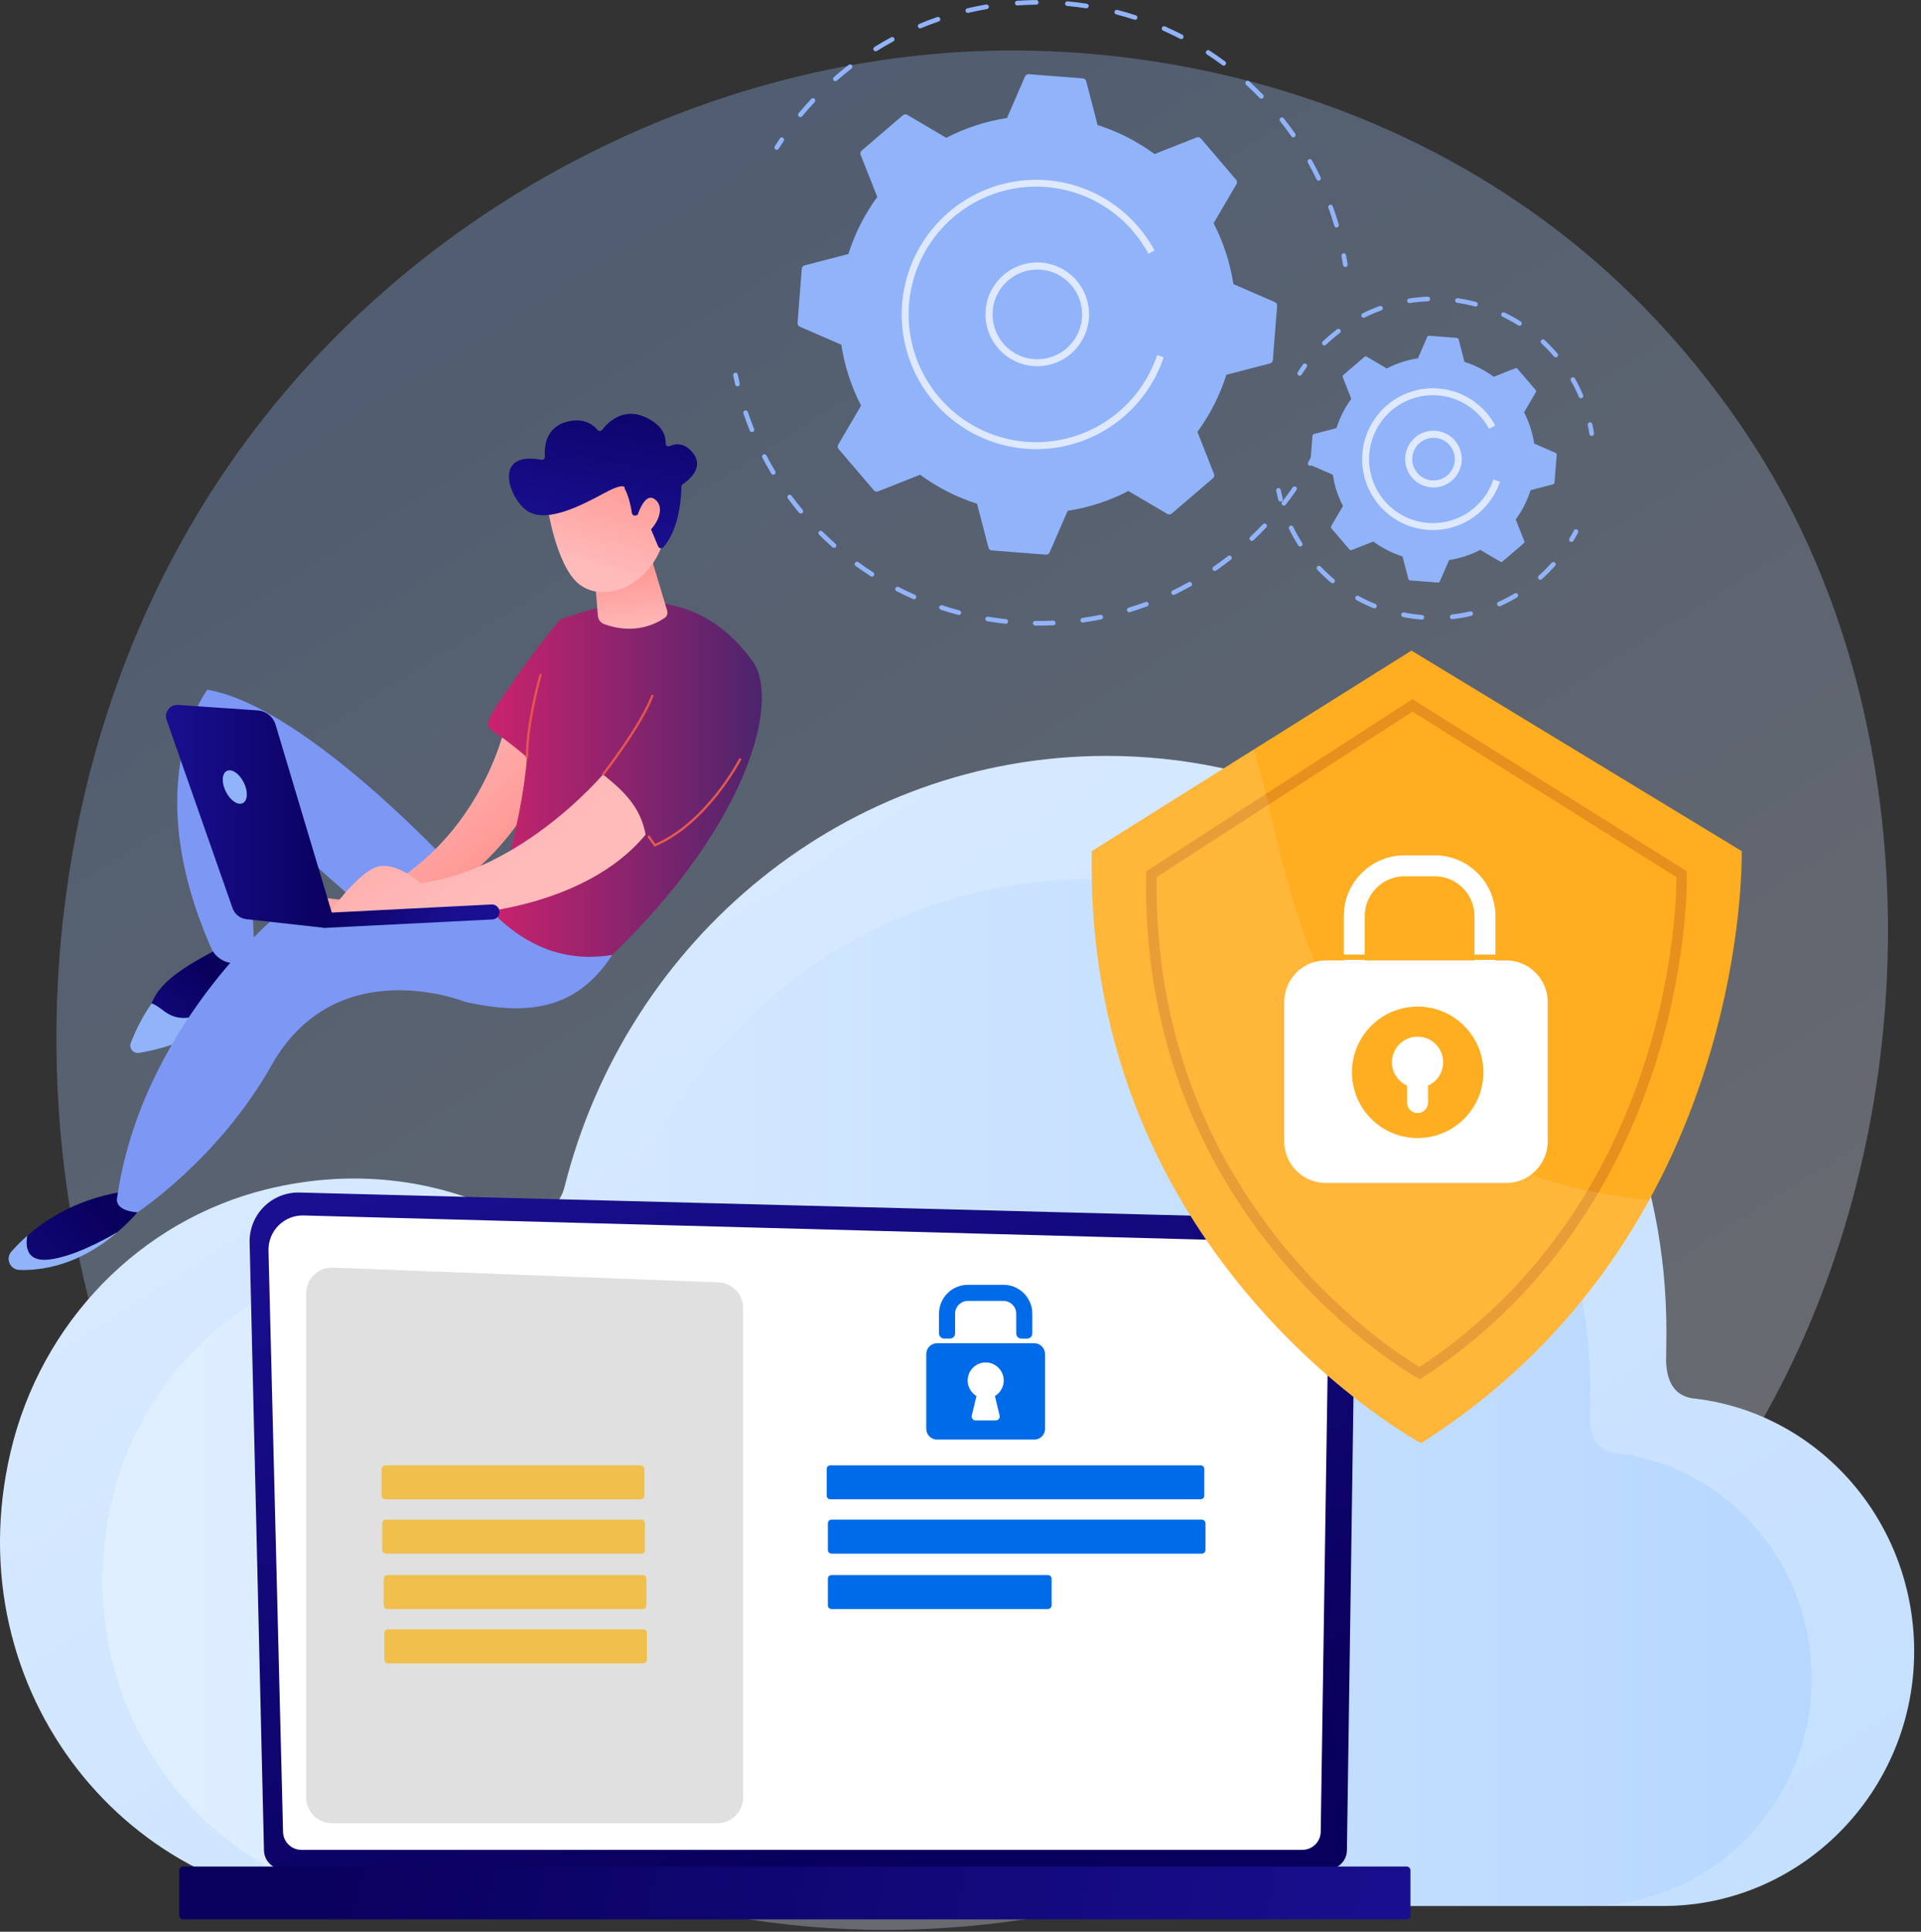 <svg width="183" height="184" viewBox="0 0 183 184" fill="none" xmlns="http://www.w3.org/2000/svg">
<rect x="0" y="0" width="183" height="184" fill="#333333" stroke="none"/>
<path opacity="0.3" d="M172.542 125.748C155.613 166.261 110.52 188.957 71.417 182.835C65.054 181.838 47.609 178.871 32.164 164.872C2.428 137.922 -3.93 84.559 20.054 46.949C37.511 19.578 68.803 4.062 98.538 4.838C104.943 5.005 129.488 6.035 151.06 24.114C154.228 26.769 161.218 33.08 167.514 43.088C182.303 66.596 183.574 99.346 172.542 125.748Z" fill="url(#paint0_linear_870_120)"/>
<path d="M1.004 138.311C3.895 125.953 13.347 116.252 25.379 113.285C33.651 111.245 41.587 112.34 48.296 115.648C50.524 116.745 53.165 115.504 53.781 113.049C59.711 89.441 80.581 72 105.419 72C134.87 72 158.746 96.523 158.746 126.772C158.746 127.575 158.73 128.672 158.716 129.727C158.82 131.989 159.782 132.949 161.218 133.19C172.756 134.424 181.825 144.195 182.328 156.246C182.906 170.082 171.941 181.547 158.457 181.547H33.729C12.377 181.541 -4.34 161.164 1.004 138.311Z" fill="url(#paint1_linear_870_120)"/>
<path d="M10.665 142.942C13.245 131.908 21.684 123.247 32.428 120.598C39.814 118.776 46.9 119.753 52.889 122.704C54.876 123.683 57.236 122.573 57.787 120.384C63.082 99.305 81.716 83.732 103.893 83.732C130.189 83.732 151.507 105.628 151.507 132.637C151.507 133.354 151.493 134.333 151.48 135.273C151.573 137.293 152.432 138.15 153.714 138.365C164.017 139.467 172.113 148.191 172.563 158.95C173.079 171.305 163.289 181.541 151.249 181.541H39.883C20.819 181.541 5.892 163.347 10.665 142.942Z" fill="url(#paint2_linear_870_120)"/>
<path d="M25.147 176.223C25.149 176.71 25.344 177.177 25.689 177.521C26.033 177.866 26.5 178.06 26.986 178.061H126.473C126.959 178.06 127.426 177.866 127.77 177.521C128.115 177.177 128.31 176.71 128.312 176.223L129.14 118.952C129.14 117.939 127.949 115.962 125.767 116.111L28.538 113.591C27.91 113.574 27.285 113.686 26.701 113.918C26.118 114.151 25.587 114.5 25.143 114.944C24.698 115.388 24.348 115.918 24.113 116.502C23.879 117.086 23.766 117.712 23.78 118.341L25.147 176.223Z" fill="url(#paint3_linear_870_120)"/>
<path d="M26.963 174.456C26.964 174.918 27.148 175.361 27.474 175.687C27.8 176.014 28.242 176.198 28.703 176.2H124.075C124.536 176.198 124.978 176.014 125.305 175.687C125.631 175.361 125.815 174.918 125.816 174.456L126.597 122.465C126.505 119.336 123.767 118.212 122.107 118.278L28.92 115.774C28.478 115.762 28.039 115.841 27.629 116.004C27.219 116.168 26.846 116.414 26.534 116.726C26.221 117.038 25.975 117.411 25.811 117.821C25.646 118.232 25.567 118.672 25.577 119.114L26.963 174.456Z" fill="white"/>
<path d="M124.783 149.757C124.749 149.756 124.716 149.749 124.684 149.736C124.653 149.722 124.625 149.703 124.602 149.678C124.578 149.654 124.56 149.625 124.548 149.593C124.535 149.562 124.53 149.528 124.531 149.494L124.592 145.278C124.593 145.211 124.62 145.147 124.668 145.1C124.716 145.052 124.78 145.026 124.847 145.026C124.881 145.026 124.915 145.033 124.946 145.047C124.977 145.06 125.005 145.08 125.029 145.104C125.052 145.129 125.071 145.157 125.083 145.189C125.095 145.221 125.101 145.255 125.1 145.288L125.039 149.505C125.038 149.572 125.01 149.636 124.962 149.684C124.914 149.731 124.85 149.757 124.783 149.757Z" fill="white"/>
<path d="M124.934 139.424H124.93C124.897 139.424 124.864 139.417 124.833 139.404C124.802 139.39 124.774 139.371 124.751 139.347C124.728 139.323 124.709 139.294 124.697 139.263C124.685 139.232 124.679 139.199 124.679 139.165L124.916 123.015C124.911 122.056 124.621 121.289 124.052 120.744C122.99 119.724 121.304 119.777 121.233 119.78L91.45 118.98C91.382 118.978 91.318 118.949 91.272 118.9C91.225 118.851 91.2 118.785 91.201 118.717C91.201 118.683 91.207 118.649 91.221 118.618C91.234 118.587 91.253 118.558 91.278 118.535C91.303 118.512 91.332 118.494 91.364 118.482C91.396 118.471 91.43 118.466 91.464 118.468L121.23 119.269C121.415 119.257 123.21 119.227 124.406 120.374C125.078 121.02 125.421 121.909 125.427 123.017L125.189 139.173C125.188 139.24 125.161 139.304 125.113 139.351C125.066 139.398 125.001 139.424 124.934 139.424Z" fill="white"/>
<g clip-path="url(#clip0_870_120)">
<path d="M165.92 81.07L134.46 61.97L104.01 81.07C103.23 120.17 135.37 137.46 135.37 137.46C166.85 117.54 165.92 81.07 165.92 81.07Z" fill="#FFAD21"/>
<path d="M160.2 83.27L134.55 67.19L109.69 83.27C109.06 116.27 135.25 130.8 135.25 130.8C160.96 113.97 160.2 83.27 160.2 83.27Z" stroke="#E6911E" stroke-miterlimit="10"/>
<path opacity="0.11" d="M157.11 114.31C151.76 113.7 145.43 112.57 139.2 108.72C123.87 99.25 122.54 81.64 119.46 71.4L104.01 81.07C103.23 120.17 135.37 137.46 135.37 137.46C144.476 131.728 151.961 123.758 157.11 114.31Z" fill="white"/>
<path d="M136.67 82.47H133.8C131.155 82.47 129.01 84.615 129.01 87.26V95.5C129.01 98.145 131.155 100.29 133.8 100.29H136.67C139.315 100.29 141.46 98.145 141.46 95.5V87.26C141.46 84.615 139.315 82.47 136.67 82.47Z" stroke="white" stroke-width="2" stroke-miterlimit="10"/>
<path d="M143.48 91.48H126.3C124.113 91.48 122.34 93.253 122.34 95.44V108.72C122.34 110.907 124.113 112.68 126.3 112.68H143.48C145.667 112.68 147.44 110.907 147.44 108.72V95.44C147.44 93.253 145.667 91.48 143.48 91.48Z" fill="white"/>
<path d="M135.05 108.4C138.507 108.4 141.31 105.597 141.31 102.14C141.31 98.683 138.507 95.88 135.05 95.88C131.593 95.88 128.79 98.683 128.79 102.14C128.79 105.597 131.593 108.4 135.05 108.4Z" fill="#FFAD21"/>
<path d="M135.04 103.62C136.388 103.62 137.48 102.528 137.48 101.18C137.48 99.832 136.388 98.74 135.04 98.74C133.693 98.74 132.6 99.832 132.6 101.18C132.6 102.528 133.693 103.62 135.04 103.62Z" fill="white"/>
<path d="M135.04 101.18V105.02" stroke="white" stroke-width="2" stroke-miterlimit="10" stroke-linecap="round"/>
<path d="M127.78 91.18H130.17" stroke="#FFAD21" stroke-width="0.5" stroke-miterlimit="10"/>
<path d="M140.25 91.18H142.64" stroke="#FFAD21" stroke-width="0.5" stroke-miterlimit="10"/>
</g>
<path d="M17.446 182.818L133.995 182.818C134.199 182.818 134.365 182.652 134.365 182.447V178.157C134.365 177.952 134.199 177.786 133.995 177.786H17.446C17.242 177.786 17.076 177.952 17.076 178.157V182.447C17.076 182.652 17.242 182.818 17.446 182.818Z" fill="url(#paint4_linear_870_120)"/>
<path d="M68.339 173.664H31.619C30.969 173.664 30.345 173.405 29.886 172.944C29.426 172.484 29.168 171.859 29.168 171.208V123.194C29.168 122.864 29.234 122.537 29.363 122.233C29.492 121.929 29.681 121.654 29.919 121.425C30.157 121.196 30.438 121.017 30.746 120.899C31.055 120.782 31.383 120.727 31.713 120.74L68.434 122.148C69.067 122.172 69.667 122.441 70.107 122.898C70.547 123.356 70.793 123.966 70.793 124.602V171.208C70.793 171.53 70.73 171.85 70.606 172.148C70.483 172.446 70.302 172.717 70.074 172.945C69.846 173.173 69.576 173.354 69.278 173.478C68.98 173.601 68.661 173.664 68.339 173.664Z" fill="#E0E0E0"/>
<path d="M61.035 139.575H36.712C36.519 139.575 36.363 139.732 36.363 139.925V142.463C36.363 142.657 36.519 142.813 36.712 142.813H61.035C61.228 142.813 61.384 142.657 61.384 142.463V139.925C61.384 139.732 61.228 139.575 61.035 139.575Z" fill="#F0BF4C"/>
<path d="M61.084 144.746H36.761C36.569 144.746 36.412 144.903 36.412 145.096V147.634C36.412 147.827 36.569 147.984 36.761 147.984H61.084C61.277 147.984 61.434 147.827 61.434 147.634V145.096C61.434 144.903 61.277 144.746 61.084 144.746Z" fill="#F0BF4C"/>
<path d="M61.23 150.026H36.907C36.715 150.026 36.558 150.182 36.558 150.376V152.914C36.558 153.107 36.715 153.264 36.907 153.264H61.23C61.423 153.264 61.58 153.107 61.58 152.914V150.376C61.58 150.182 61.423 150.026 61.23 150.026Z" fill="#F0BF4C"/>
<path d="M61.28 155.197H36.957C36.764 155.197 36.608 155.353 36.608 155.546V158.085C36.608 158.278 36.764 158.434 36.957 158.434H61.28C61.473 158.434 61.63 158.278 61.63 158.085V155.546C61.63 155.353 61.473 155.197 61.28 155.197Z" fill="#F0BF4C"/>
<path d="M114.376 139.572H79.101C78.908 139.572 78.752 139.728 78.752 139.921V142.46C78.752 142.653 78.908 142.809 79.101 142.809H114.376C114.569 142.809 114.726 142.653 114.726 142.46V139.921C114.726 139.728 114.569 139.572 114.376 139.572Z" fill="#006BE8"/>
<path d="M114.488 144.746H79.213C79.02 144.746 78.864 144.903 78.864 145.096V147.634C78.864 147.827 79.02 147.984 79.213 147.984H114.488C114.681 147.984 114.837 147.827 114.837 147.634V145.096C114.837 144.903 114.681 144.746 114.488 144.746Z" fill="#006BE8"/>
<path d="M99.83 150.026H79.213C79.02 150.026 78.864 150.182 78.864 150.376V152.914C78.864 153.107 79.02 153.264 79.213 153.264H99.83C100.023 153.264 100.18 153.107 100.18 152.914V150.376C100.18 150.182 100.023 150.026 99.83 150.026Z" fill="#006BE8"/>
<path d="M97.849 127.503H97.301C97.171 127.503 97.045 127.451 96.953 127.358C96.861 127.266 96.809 127.14 96.809 127.01V125.131C96.809 124.809 96.681 124.5 96.453 124.272C96.225 124.044 95.917 123.915 95.595 123.915H92.2C91.878 123.915 91.569 124.044 91.341 124.272C91.114 124.5 90.986 124.809 90.985 125.131V127.008C90.985 127.138 90.933 127.264 90.841 127.356C90.749 127.449 90.624 127.501 90.493 127.501H89.945C89.814 127.501 89.689 127.449 89.597 127.357C89.504 127.264 89.452 127.139 89.452 127.008V125.131C89.452 124.77 89.523 124.412 89.662 124.078C89.8 123.744 90.002 123.441 90.257 123.186C90.512 122.93 90.815 122.727 91.148 122.589C91.482 122.451 91.839 122.38 92.2 122.38H95.595C95.955 122.38 96.313 122.451 96.646 122.589C96.979 122.727 97.282 122.93 97.537 123.186C97.792 123.441 97.995 123.744 98.133 124.078C98.271 124.412 98.342 124.77 98.342 125.131V127.008C98.342 127.073 98.33 127.137 98.305 127.197C98.28 127.257 98.244 127.312 98.198 127.358C98.153 127.404 98.098 127.441 98.038 127.466C97.978 127.49 97.914 127.503 97.849 127.503Z" fill="#006BE8"/>
<path d="M98.529 127.946H89.266C88.993 127.946 88.732 128.055 88.539 128.248C88.346 128.441 88.238 128.703 88.238 128.976V136.095C88.238 136.368 88.346 136.63 88.539 136.823C88.732 137.016 88.993 137.125 89.266 137.125H98.529C98.801 137.125 99.063 137.016 99.255 136.823C99.448 136.63 99.556 136.368 99.556 136.095V128.976C99.556 128.703 99.448 128.441 99.255 128.248C99.063 128.055 98.801 127.946 98.529 127.946ZM95.222 134.829C95.236 134.885 95.237 134.943 95.224 135C95.212 135.056 95.187 135.109 95.151 135.154C95.116 135.2 95.07 135.236 95.018 135.261C94.966 135.287 94.91 135.3 94.852 135.3H92.945C92.887 135.3 92.831 135.287 92.779 135.261C92.727 135.236 92.681 135.2 92.646 135.154C92.61 135.109 92.585 135.056 92.573 135C92.561 134.943 92.561 134.885 92.575 134.829L93.02 132.97C92.698 132.777 92.447 132.484 92.307 132.134C92.166 131.785 92.145 131.399 92.244 131.036C92.344 130.673 92.56 130.353 92.859 130.125C93.158 129.897 93.524 129.773 93.9 129.773C94.276 129.773 94.641 129.897 94.94 130.125C95.239 130.353 95.455 130.673 95.555 131.036C95.655 131.399 95.633 131.785 95.493 132.134C95.353 132.484 95.102 132.777 94.779 132.97L95.222 134.829Z" fill="#006BE8"/>
<path d="M124.812 44.368C124.775 44.368 124.738 44.358 124.706 44.34C124.654 44.312 124.617 44.264 124.601 44.208C124.584 44.151 124.591 44.091 124.62 44.039C124.762 43.783 124.9 43.526 125.033 43.266C125.06 43.214 125.107 43.175 125.162 43.157C125.218 43.139 125.279 43.144 125.331 43.171C125.383 43.197 125.423 43.244 125.441 43.3C125.458 43.356 125.453 43.417 125.427 43.469C125.291 43.732 125.151 43.994 125.006 44.257C124.987 44.291 124.959 44.319 124.925 44.339C124.89 44.358 124.852 44.368 124.812 44.368Z" fill="#91B3FA"/>
<path d="M99.002 59.586C98.871 59.586 98.74 59.586 98.609 59.586C98.552 59.583 98.499 59.558 98.46 59.517C98.421 59.476 98.4 59.421 98.4 59.365C98.4 59.308 98.421 59.254 98.46 59.213C98.499 59.172 98.552 59.147 98.609 59.144C99.18 59.152 99.756 59.144 100.325 59.116C100.383 59.114 100.44 59.135 100.483 59.175C100.526 59.214 100.552 59.269 100.556 59.327C100.558 59.386 100.538 59.443 100.498 59.486C100.459 59.529 100.404 59.555 100.345 59.558C99.906 59.576 99.451 59.586 99.002 59.586ZM95.809 59.414H95.785C95.209 59.349 94.627 59.271 94.058 59.176C94.029 59.173 94 59.163 93.974 59.148C93.948 59.133 93.926 59.113 93.908 59.089C93.89 59.065 93.877 59.038 93.87 59.009C93.863 58.98 93.862 58.949 93.866 58.92C93.871 58.89 93.882 58.862 93.898 58.837C93.915 58.812 93.936 58.79 93.96 58.773C93.985 58.756 94.013 58.745 94.042 58.739C94.072 58.733 94.102 58.734 94.131 58.74C94.692 58.834 95.264 58.913 95.835 58.975C95.891 58.981 95.943 59.008 95.979 59.051C96.016 59.094 96.035 59.15 96.032 59.206C96.029 59.262 96.004 59.316 95.964 59.355C95.923 59.394 95.869 59.416 95.812 59.416L95.809 59.414ZM103.143 59.296C103.087 59.295 103.034 59.273 102.994 59.235C102.954 59.197 102.929 59.145 102.925 59.09C102.921 59.035 102.938 58.98 102.973 58.936C103.008 58.893 103.057 58.864 103.112 58.856C103.677 58.776 104.246 58.678 104.805 58.566C104.834 58.559 104.864 58.558 104.893 58.562C104.923 58.567 104.951 58.578 104.976 58.594C105.001 58.61 105.023 58.631 105.04 58.655C105.057 58.68 105.069 58.708 105.075 58.737C105.081 58.766 105.081 58.797 105.075 58.826C105.068 58.855 105.056 58.883 105.039 58.907C105.022 58.932 105 58.953 104.975 58.969C104.95 58.984 104.921 58.995 104.892 58.999C104.325 59.114 103.747 59.213 103.173 59.294L103.143 59.296ZM91.346 58.581C91.326 58.581 91.307 58.579 91.289 58.573C90.729 58.424 90.167 58.256 89.619 58.074C89.591 58.065 89.566 58.05 89.544 58.031C89.522 58.012 89.504 57.989 89.491 57.963C89.478 57.938 89.47 57.909 89.468 57.88C89.466 57.851 89.47 57.822 89.479 57.795C89.488 57.767 89.502 57.742 89.521 57.72C89.54 57.698 89.563 57.68 89.589 57.667C89.615 57.654 89.643 57.646 89.672 57.644C89.701 57.642 89.73 57.645 89.757 57.654C90.299 57.834 90.852 58 91.402 58.147C91.454 58.161 91.498 58.193 91.528 58.237C91.557 58.282 91.57 58.336 91.563 58.389C91.556 58.441 91.53 58.49 91.49 58.526C91.45 58.561 91.399 58.581 91.346 58.581ZM107.572 58.319C107.519 58.319 107.468 58.3 107.427 58.265C107.387 58.231 107.361 58.183 107.353 58.131C107.345 58.078 107.356 58.025 107.384 57.98C107.412 57.935 107.456 57.902 107.506 57.886C108.053 57.721 108.601 57.536 109.135 57.339C109.189 57.321 109.248 57.325 109.3 57.35C109.351 57.375 109.391 57.419 109.411 57.473C109.431 57.527 109.429 57.586 109.406 57.638C109.383 57.691 109.34 57.732 109.287 57.754C108.745 57.951 108.189 58.141 107.635 58.309C107.615 58.315 107.595 58.317 107.574 58.316L107.572 58.319ZM87.065 57.076C87.034 57.076 87.004 57.07 86.976 57.057C86.446 56.823 85.916 56.57 85.403 56.306C85.351 56.28 85.311 56.233 85.293 56.177C85.275 56.121 85.28 56.061 85.307 56.008C85.334 55.956 85.38 55.917 85.436 55.899C85.492 55.881 85.553 55.886 85.605 55.913C86.11 56.175 86.632 56.421 87.154 56.652C87.2 56.672 87.238 56.708 87.261 56.753C87.284 56.798 87.291 56.85 87.281 56.9C87.27 56.949 87.243 56.994 87.204 57.026C87.165 57.058 87.115 57.075 87.065 57.075V57.076ZM111.8 56.668C111.75 56.668 111.702 56.651 111.663 56.62C111.624 56.588 111.597 56.545 111.586 56.496C111.575 56.447 111.58 56.397 111.602 56.351C111.623 56.306 111.66 56.27 111.704 56.248C112.218 56.001 112.73 55.734 113.229 55.456C113.28 55.427 113.34 55.42 113.397 55.436C113.453 55.452 113.501 55.49 113.529 55.541C113.558 55.593 113.565 55.653 113.549 55.71C113.533 55.766 113.495 55.814 113.444 55.842C112.937 56.125 112.417 56.395 111.895 56.647C111.866 56.66 111.835 56.666 111.803 56.666L111.8 56.668ZM83.068 54.927C83.026 54.927 82.985 54.915 82.949 54.892C82.462 54.579 81.978 54.248 81.507 53.907C81.484 53.89 81.464 53.868 81.449 53.843C81.434 53.818 81.424 53.791 81.419 53.762C81.415 53.733 81.416 53.703 81.423 53.675C81.43 53.647 81.443 53.62 81.46 53.597C81.477 53.573 81.499 53.553 81.523 53.538C81.548 53.523 81.576 53.513 81.605 53.509C81.633 53.504 81.663 53.506 81.691 53.513C81.719 53.519 81.746 53.532 81.769 53.549C82.228 53.885 82.706 54.212 83.186 54.52C83.226 54.546 83.257 54.584 83.273 54.629C83.29 54.674 83.292 54.722 83.278 54.768C83.265 54.814 83.237 54.854 83.199 54.883C83.161 54.911 83.115 54.927 83.067 54.927H83.068ZM115.724 54.384C115.677 54.384 115.631 54.368 115.593 54.341C115.555 54.313 115.527 54.273 115.513 54.228C115.499 54.183 115.5 54.135 115.515 54.09C115.53 54.046 115.559 54.007 115.598 53.98C116.067 53.656 116.534 53.313 116.983 52.962C117.029 52.926 117.088 52.909 117.146 52.915C117.205 52.922 117.258 52.951 117.294 52.997C117.331 53.043 117.348 53.102 117.341 53.16C117.335 53.219 117.305 53.272 117.259 53.309C116.801 53.665 116.33 54.013 115.854 54.343C115.816 54.368 115.772 54.382 115.726 54.381L115.724 54.384ZM79.451 52.186C79.397 52.186 79.345 52.167 79.305 52.131C78.873 51.748 78.445 51.343 78.034 50.936C78.012 50.916 77.994 50.892 77.981 50.864C77.969 50.837 77.962 50.808 77.961 50.778C77.96 50.748 77.965 50.718 77.976 50.69C77.987 50.662 78.004 50.637 78.025 50.616C78.046 50.594 78.072 50.578 78.099 50.567C78.127 50.555 78.157 50.55 78.187 50.551C78.217 50.551 78.246 50.558 78.273 50.571C78.301 50.583 78.325 50.601 78.345 50.623C78.75 51.026 79.171 51.423 79.597 51.8C79.631 51.829 79.655 51.869 79.665 51.912C79.676 51.956 79.673 52.002 79.657 52.044C79.641 52.086 79.613 52.122 79.576 52.147C79.539 52.173 79.496 52.186 79.451 52.186ZM119.254 51.523C119.209 51.523 119.166 51.51 119.13 51.485C119.093 51.46 119.065 51.425 119.048 51.384C119.032 51.343 119.028 51.297 119.038 51.254C119.047 51.211 119.069 51.172 119.102 51.141C119.517 50.747 119.926 50.339 120.317 49.925C120.357 49.885 120.412 49.863 120.469 49.862C120.526 49.861 120.581 49.883 120.623 49.922C120.664 49.962 120.689 50.015 120.692 50.072C120.695 50.129 120.675 50.185 120.638 50.228C120.241 50.649 119.826 51.064 119.405 51.463C119.364 51.5 119.311 51.52 119.256 51.52L119.254 51.523ZM76.291 48.923C76.259 48.923 76.227 48.916 76.197 48.902C76.168 48.888 76.142 48.868 76.121 48.843C75.752 48.399 75.39 47.937 75.045 47.47C75.013 47.422 75 47.364 75.01 47.308C75.019 47.251 75.05 47.2 75.096 47.166C75.142 47.132 75.2 47.118 75.257 47.125C75.313 47.133 75.365 47.162 75.4 47.207C75.74 47.667 76.097 48.122 76.461 48.561C76.488 48.593 76.505 48.633 76.51 48.674C76.515 48.716 76.509 48.758 76.491 48.796C76.473 48.834 76.445 48.866 76.409 48.889C76.374 48.911 76.333 48.923 76.291 48.923ZM122.307 48.162C122.258 48.162 122.211 48.145 122.172 48.115C122.149 48.097 122.13 48.075 122.116 48.05C122.101 48.025 122.092 47.997 122.089 47.968C122.085 47.939 122.087 47.91 122.095 47.882C122.102 47.854 122.116 47.828 122.133 47.805C122.485 47.352 122.826 46.886 123.148 46.417C123.182 46.372 123.233 46.342 123.289 46.333C123.345 46.324 123.402 46.337 123.449 46.369C123.495 46.401 123.528 46.45 123.54 46.506C123.552 46.561 123.541 46.619 123.512 46.668C123.184 47.144 122.839 47.617 122.481 48.076C122.461 48.102 122.435 48.123 122.405 48.137C122.375 48.152 122.343 48.159 122.31 48.159L122.307 48.162ZM73.662 45.218C73.624 45.218 73.587 45.208 73.554 45.189C73.52 45.17 73.493 45.143 73.473 45.11C73.174 44.611 72.887 44.099 72.621 43.587C72.594 43.535 72.589 43.474 72.607 43.418C72.624 43.362 72.664 43.315 72.716 43.288C72.768 43.261 72.829 43.256 72.885 43.274C72.941 43.291 72.987 43.331 73.014 43.383C73.276 43.887 73.56 44.391 73.855 44.883C73.875 44.917 73.886 44.955 73.886 44.994C73.887 45.033 73.877 45.072 73.858 45.106C73.839 45.14 73.811 45.168 73.777 45.188C73.743 45.208 73.705 45.218 73.666 45.218H73.662ZM71.631 41.151C71.587 41.151 71.544 41.138 71.507 41.114C71.471 41.089 71.443 41.054 71.426 41.013C71.208 40.475 71.004 39.925 70.818 39.377C70.802 39.322 70.807 39.263 70.834 39.212C70.86 39.161 70.905 39.122 70.959 39.104C71.013 39.086 71.072 39.089 71.124 39.114C71.176 39.138 71.216 39.182 71.236 39.235C71.418 39.774 71.62 40.316 71.835 40.847C71.849 40.88 71.854 40.917 71.85 40.953C71.847 40.989 71.834 41.024 71.814 41.054C71.794 41.084 71.766 41.108 71.735 41.126C71.703 41.143 71.667 41.151 71.631 41.151Z" fill="#91B3FA"/>
<path d="M70.256 36.805C70.207 36.805 70.158 36.789 70.119 36.758C70.08 36.727 70.053 36.684 70.041 36.635C69.974 36.346 69.911 36.056 69.851 35.766C69.84 35.708 69.851 35.648 69.883 35.6C69.916 35.551 69.966 35.517 70.023 35.505C70.081 35.493 70.14 35.505 70.189 35.537C70.238 35.57 70.272 35.62 70.283 35.678C70.341 35.964 70.404 36.248 70.471 36.531C70.484 36.588 70.473 36.647 70.442 36.696C70.412 36.745 70.363 36.78 70.307 36.794C70.29 36.799 70.273 36.803 70.256 36.805Z" fill="#91B3FA"/>
<path d="M73.997 14.267C73.958 14.267 73.919 14.256 73.885 14.236C73.851 14.216 73.823 14.187 73.804 14.152C73.785 14.118 73.776 14.079 73.777 14.039C73.778 14 73.789 13.961 73.81 13.928C73.969 13.677 74.13 13.428 74.295 13.181C74.329 13.135 74.379 13.103 74.436 13.093C74.492 13.082 74.55 13.095 74.598 13.127C74.646 13.159 74.679 13.208 74.691 13.265C74.703 13.321 74.692 13.38 74.662 13.428C74.498 13.671 74.339 13.916 74.184 14.164C74.164 14.195 74.136 14.221 74.104 14.239C74.071 14.257 74.034 14.267 73.997 14.267Z" fill="#91B3FA"/>
<path d="M127.323 21.671C127.275 21.671 127.228 21.655 127.19 21.627C127.152 21.598 127.124 21.558 127.111 21.512C126.942 20.935 126.753 20.358 126.549 19.792C126.538 19.765 126.533 19.735 126.534 19.706C126.535 19.676 126.542 19.647 126.554 19.62C126.566 19.593 126.584 19.569 126.605 19.549C126.627 19.529 126.652 19.514 126.68 19.504C126.708 19.494 126.737 19.489 126.767 19.491C126.796 19.493 126.825 19.5 126.852 19.513C126.878 19.526 126.902 19.544 126.921 19.567C126.941 19.589 126.955 19.615 126.965 19.643C127.172 20.215 127.363 20.802 127.534 21.387C127.542 21.415 127.545 21.444 127.542 21.473C127.539 21.502 127.53 21.53 127.516 21.555C127.503 21.581 127.484 21.603 127.461 21.622C127.439 21.64 127.413 21.653 127.385 21.662C127.365 21.668 127.344 21.671 127.323 21.671ZM125.613 17.206C125.572 17.206 125.531 17.194 125.496 17.172C125.462 17.15 125.434 17.119 125.416 17.082C125.154 16.539 124.875 15.999 124.583 15.476C124.556 15.425 124.55 15.366 124.567 15.311C124.583 15.255 124.62 15.209 124.671 15.18C124.721 15.152 124.78 15.145 124.836 15.16C124.891 15.175 124.939 15.211 124.968 15.261C125.265 15.791 125.549 16.339 125.813 16.89C125.826 16.916 125.833 16.945 125.835 16.973C125.836 17.002 125.832 17.031 125.823 17.059C125.813 17.086 125.798 17.111 125.779 17.133C125.76 17.155 125.736 17.172 125.71 17.185C125.68 17.2 125.647 17.209 125.613 17.209V17.206ZM123.203 13.082C123.168 13.082 123.133 13.074 123.101 13.057C123.07 13.041 123.042 13.017 123.022 12.988C122.679 12.497 122.315 12.009 121.942 11.539C121.907 11.493 121.891 11.435 121.898 11.377C121.905 11.32 121.934 11.267 121.979 11.231C122.025 11.195 122.082 11.178 122.14 11.184C122.197 11.19 122.25 11.218 122.287 11.263C122.666 11.741 123.036 12.236 123.384 12.734C123.407 12.767 123.42 12.806 123.423 12.847C123.426 12.887 123.417 12.927 123.399 12.963C123.38 12.999 123.352 13.029 123.318 13.05C123.283 13.071 123.244 13.082 123.203 13.082ZM76.248 11.153C76.207 11.153 76.166 11.141 76.13 11.118C76.095 11.096 76.067 11.064 76.049 11.026C76.031 10.988 76.025 10.945 76.03 10.904C76.035 10.862 76.052 10.823 76.079 10.791C76.466 10.324 76.874 9.861 77.292 9.412C77.332 9.372 77.387 9.349 77.444 9.349C77.501 9.348 77.556 9.369 77.598 9.409C77.64 9.448 77.665 9.502 77.667 9.559C77.67 9.616 77.651 9.672 77.614 9.715C77.202 10.154 76.8 10.611 76.419 11.071C76.398 11.097 76.373 11.118 76.343 11.132C76.314 11.147 76.281 11.155 76.248 11.155V11.153ZM120.163 9.399C120.133 9.399 120.104 9.394 120.077 9.382C120.049 9.371 120.025 9.354 120.004 9.334C119.588 8.904 119.152 8.48 118.709 8.076C118.687 8.056 118.67 8.033 118.658 8.006C118.645 7.98 118.638 7.951 118.637 7.922C118.635 7.893 118.639 7.864 118.649 7.837C118.659 7.81 118.674 7.784 118.694 7.763C118.713 7.741 118.737 7.724 118.763 7.711C118.789 7.699 118.817 7.692 118.846 7.69C118.875 7.689 118.904 7.693 118.932 7.703C118.959 7.713 118.984 7.728 119.006 7.747C119.457 8.159 119.899 8.588 120.321 9.024C120.362 9.066 120.384 9.123 120.383 9.182C120.382 9.24 120.358 9.296 120.316 9.337C120.296 9.357 120.272 9.373 120.246 9.385C120.219 9.396 120.191 9.402 120.163 9.402V9.399ZM79.58 7.732C79.535 7.732 79.491 7.718 79.454 7.693C79.418 7.667 79.39 7.631 79.374 7.589C79.358 7.547 79.356 7.501 79.367 7.457C79.377 7.414 79.401 7.375 79.435 7.345C79.894 6.943 80.371 6.551 80.851 6.179C80.874 6.161 80.9 6.148 80.928 6.141C80.956 6.133 80.986 6.131 81.014 6.135C81.043 6.138 81.071 6.148 81.096 6.162C81.121 6.177 81.143 6.196 81.161 6.219C81.179 6.242 81.192 6.268 81.199 6.296C81.207 6.324 81.209 6.354 81.205 6.383C81.202 6.411 81.192 6.439 81.178 6.464C81.163 6.49 81.144 6.512 81.121 6.53C80.647 6.895 80.177 7.282 79.725 7.678C79.685 7.714 79.633 7.734 79.58 7.735V7.732ZM116.577 6.25C116.53 6.25 116.484 6.235 116.446 6.207C115.965 5.848 115.467 5.501 114.965 5.174C114.918 5.141 114.886 5.091 114.876 5.035C114.865 4.979 114.877 4.921 114.908 4.873C114.939 4.825 114.987 4.791 115.043 4.778C115.099 4.765 115.157 4.774 115.206 4.804C115.715 5.136 116.221 5.488 116.709 5.854C116.746 5.882 116.774 5.92 116.788 5.965C116.802 6.009 116.801 6.056 116.787 6.101C116.772 6.145 116.745 6.183 116.707 6.21C116.67 6.237 116.625 6.252 116.578 6.253L116.577 6.25ZM83.415 4.886C83.367 4.886 83.32 4.871 83.282 4.842C83.244 4.813 83.216 4.772 83.203 4.726C83.19 4.68 83.192 4.63 83.209 4.586C83.226 4.541 83.258 4.503 83.298 4.477C83.815 4.156 84.347 3.845 84.884 3.558C84.909 3.543 84.938 3.533 84.967 3.529C84.997 3.525 85.027 3.527 85.055 3.535C85.084 3.543 85.111 3.556 85.134 3.575C85.157 3.593 85.177 3.616 85.191 3.643C85.205 3.669 85.214 3.698 85.217 3.727C85.219 3.757 85.216 3.787 85.207 3.815C85.198 3.844 85.183 3.87 85.164 3.893C85.144 3.915 85.121 3.934 85.094 3.947C84.566 4.232 84.04 4.538 83.532 4.855C83.496 4.877 83.455 4.889 83.414 4.889L83.415 4.886ZM112.532 3.722C112.497 3.722 112.462 3.714 112.431 3.697C111.899 3.423 111.351 3.161 110.802 2.919C110.749 2.896 110.707 2.852 110.686 2.797C110.665 2.743 110.666 2.682 110.689 2.628C110.713 2.575 110.757 2.533 110.811 2.511C110.866 2.49 110.927 2.491 110.98 2.515C111.537 2.76 112.094 3.026 112.634 3.303C112.677 3.326 112.712 3.363 112.733 3.408C112.753 3.453 112.758 3.503 112.746 3.551C112.735 3.6 112.707 3.642 112.668 3.673C112.629 3.704 112.581 3.72 112.532 3.72V3.722ZM87.656 2.7C87.605 2.7 87.555 2.683 87.516 2.65C87.476 2.618 87.449 2.573 87.439 2.523C87.429 2.472 87.436 2.42 87.461 2.375C87.485 2.33 87.524 2.295 87.571 2.275C88.132 2.042 88.708 1.822 89.284 1.623C89.312 1.614 89.341 1.61 89.37 1.612C89.399 1.613 89.427 1.621 89.453 1.634C89.479 1.646 89.502 1.664 89.522 1.686C89.541 1.707 89.555 1.733 89.565 1.76C89.575 1.787 89.578 1.816 89.577 1.845C89.575 1.874 89.568 1.903 89.555 1.929C89.542 1.955 89.525 1.978 89.503 1.997C89.481 2.017 89.456 2.032 89.429 2.041C88.861 2.238 88.293 2.453 87.74 2.684C87.713 2.695 87.685 2.7 87.656 2.7ZM108.129 1.887C108.106 1.886 108.084 1.883 108.063 1.876C107.493 1.691 106.911 1.522 106.33 1.372C106.302 1.365 106.276 1.352 106.252 1.335C106.229 1.317 106.21 1.295 106.195 1.27C106.18 1.245 106.17 1.218 106.166 1.189C106.162 1.16 106.164 1.131 106.171 1.103C106.178 1.075 106.191 1.048 106.208 1.025C106.226 1.002 106.247 0.982 106.272 0.967C106.297 0.953 106.325 0.943 106.354 0.939C106.382 0.935 106.412 0.936 106.44 0.943C107.029 1.096 107.619 1.268 108.199 1.456C108.249 1.472 108.292 1.505 108.319 1.55C108.347 1.595 108.358 1.647 108.35 1.699C108.342 1.751 108.316 1.799 108.276 1.833C108.237 1.867 108.186 1.886 108.134 1.887H108.129ZM92.195 1.23C92.141 1.23 92.09 1.209 92.05 1.173C92.01 1.137 91.985 1.088 91.978 1.034C91.972 0.981 91.986 0.927 92.016 0.883C92.047 0.839 92.093 0.807 92.144 0.794C92.738 0.654 93.343 0.532 93.941 0.429C93.999 0.419 94.058 0.432 94.106 0.466C94.153 0.5 94.186 0.551 94.195 0.609C94.206 0.667 94.192 0.726 94.158 0.774C94.125 0.821 94.073 0.854 94.016 0.864C93.426 0.965 92.831 1.086 92.246 1.224C92.229 1.228 92.212 1.23 92.195 1.23ZM103.488 0.788C103.477 0.789 103.465 0.789 103.454 0.788C102.865 0.696 102.259 0.623 101.662 0.568C101.604 0.563 101.55 0.535 101.513 0.49C101.475 0.445 101.457 0.387 101.462 0.328C101.468 0.27 101.496 0.216 101.541 0.179C101.586 0.141 101.644 0.123 101.702 0.129C102.308 0.184 102.92 0.26 103.521 0.351C103.577 0.359 103.628 0.387 103.663 0.431C103.699 0.475 103.716 0.53 103.712 0.587C103.707 0.643 103.682 0.695 103.64 0.733C103.599 0.771 103.544 0.791 103.488 0.79V0.788ZM96.912 0.517C96.853 0.519 96.797 0.497 96.754 0.457C96.711 0.417 96.686 0.362 96.684 0.304C96.682 0.245 96.703 0.188 96.743 0.145C96.783 0.103 96.838 0.077 96.897 0.075C97.502 0.033 98.118 0.01 98.728 0.003C98.784 0.006 98.837 0.031 98.876 0.072C98.915 0.113 98.937 0.168 98.937 0.224C98.937 0.281 98.915 0.335 98.876 0.376C98.837 0.417 98.784 0.442 98.728 0.445C98.127 0.45 97.521 0.474 96.924 0.516L96.912 0.517Z" fill="#91B3FA"/>
<path d="M128.162 25.434C128.109 25.434 128.058 25.415 128.018 25.381C127.978 25.346 127.952 25.299 127.944 25.247C127.9 24.958 127.851 24.67 127.796 24.382C127.787 24.326 127.801 24.268 127.834 24.221C127.868 24.175 127.918 24.143 127.974 24.132C128.03 24.122 128.088 24.134 128.136 24.165C128.183 24.196 128.217 24.245 128.23 24.301C128.284 24.593 128.334 24.886 128.38 25.179C128.384 25.207 128.383 25.237 128.376 25.265C128.369 25.293 128.357 25.32 128.34 25.343C128.323 25.367 128.301 25.387 128.277 25.402C128.252 25.417 128.224 25.427 128.196 25.431C128.184 25.433 128.173 25.434 128.162 25.434Z" fill="#91B3FA"/>
<path d="M121.663 29.132C121.669 29.058 121.651 28.985 121.613 28.921C121.575 28.858 121.518 28.808 121.45 28.779L117.495 27.058C117.186 25.035 116.55 23.077 115.612 21.26L117.795 17.537C117.832 17.474 117.849 17.4 117.842 17.326C117.835 17.253 117.806 17.183 117.758 17.127L114.396 13.188C114.348 13.132 114.284 13.092 114.212 13.074C114.141 13.057 114.065 13.062 113.997 13.089L109.985 14.674C108.338 13.463 106.505 12.531 104.559 11.912L103.474 7.731C103.455 7.66 103.415 7.597 103.358 7.549C103.302 7.502 103.232 7.474 103.159 7.468L98.002 7.066C97.928 7.06 97.855 7.078 97.791 7.116C97.728 7.154 97.678 7.21 97.649 7.278L95.931 11.24C93.912 11.55 91.958 12.187 90.144 13.127L86.428 10.94C86.364 10.903 86.29 10.886 86.217 10.893C86.143 10.9 86.074 10.929 86.017 10.977L82.085 14.345C82.029 14.393 81.989 14.457 81.971 14.529C81.953 14.601 81.958 14.676 81.986 14.745L83.573 18.759C82.365 20.409 81.434 22.245 80.816 24.194L76.642 25.281C76.571 25.3 76.508 25.341 76.461 25.397C76.414 25.454 76.386 25.524 76.38 25.597L75.978 30.763C75.973 30.837 75.99 30.91 76.028 30.974C76.066 31.037 76.123 31.087 76.191 31.116L80.146 32.837C80.455 34.86 81.091 36.818 82.029 38.635L79.846 42.358C79.809 42.421 79.792 42.495 79.799 42.569C79.805 42.642 79.835 42.712 79.882 42.768L83.245 46.707C83.293 46.763 83.357 46.803 83.429 46.821C83.501 46.838 83.576 46.833 83.644 46.806L87.653 45.222C89.3 46.432 91.133 47.365 93.079 47.984L94.164 52.165C94.183 52.236 94.224 52.3 94.28 52.347C94.337 52.394 94.406 52.422 94.48 52.428L99.637 52.83C99.71 52.836 99.784 52.819 99.847 52.781C99.91 52.743 99.96 52.686 99.989 52.618L101.707 48.656C103.726 48.347 105.68 47.71 107.494 46.77L111.21 48.957C111.274 48.994 111.347 49.01 111.421 49.004C111.494 48.997 111.564 48.968 111.62 48.92L115.552 45.552C115.608 45.504 115.648 45.44 115.665 45.368C115.683 45.297 115.678 45.221 115.652 45.152L114.071 41.136C115.278 39.486 116.209 37.65 116.827 35.7L120.995 34.614C121.066 34.595 121.129 34.554 121.176 34.498C121.223 34.441 121.251 34.371 121.257 34.297L121.663 29.132Z" fill="#91B3FA"/>
<path opacity="0.7" d="M98.808 34.881C97.536 34.88 96.314 34.387 95.397 33.504C94.479 32.622 93.937 31.419 93.884 30.146C93.831 28.873 94.271 27.629 95.111 26.673C95.952 25.717 97.129 25.123 98.396 25.016C99.663 24.908 100.923 25.295 101.912 26.095C102.901 26.895 103.544 28.047 103.706 29.311C103.868 30.575 103.536 31.852 102.78 32.877C102.024 33.901 100.903 34.594 99.649 34.81C99.371 34.857 99.09 34.881 98.808 34.881ZM98.828 25.677C98.584 25.677 98.34 25.698 98.099 25.739C97.127 25.906 96.243 26.406 95.597 27.152C94.951 27.899 94.584 28.847 94.558 29.835C94.531 30.823 94.848 31.789 95.453 32.569C96.059 33.349 96.915 33.895 97.877 34.114C98.839 34.332 99.847 34.209 100.729 33.767C101.611 33.324 102.312 32.589 102.714 31.686C103.115 30.784 103.192 29.77 102.93 28.817C102.669 27.864 102.086 27.032 101.281 26.461C100.564 25.951 99.707 25.677 98.828 25.677Z" fill="white"/>
<path opacity="0.7" d="M98.729 42.784C98.391 42.784 98.053 42.77 97.713 42.744C94.501 42.493 91.501 41.039 89.311 38.671C87.121 36.304 85.901 33.197 85.895 29.969C85.895 29.631 85.908 29.292 85.935 28.951C86.153 26.189 87.258 23.573 89.083 21.491C90.908 19.41 93.356 17.976 96.061 17.403C98.767 16.83 101.585 17.149 104.095 18.312C106.605 19.475 108.672 21.42 109.987 23.857L109.405 24.172C108.994 23.41 108.502 22.694 107.94 22.036C106.378 20.207 104.309 18.883 101.996 18.232C99.683 17.581 97.229 17.631 94.944 18.377C92.659 19.122 90.647 20.53 89.16 22.421C87.674 24.313 86.781 26.603 86.594 29.003C86.569 29.326 86.557 29.648 86.557 29.968C86.563 32.854 87.592 35.644 89.46 37.84C91.329 40.036 93.916 41.496 96.759 41.96C99.603 42.423 102.518 41.859 104.985 40.369C107.452 38.879 109.31 36.559 110.229 33.824L110.856 34.034C110.002 36.579 108.373 38.792 106.198 40.361C104.023 41.931 101.412 42.778 98.732 42.784H98.729Z" fill="white"/>
<path d="M149.7 51.623C149.662 51.623 149.623 51.612 149.59 51.593C149.556 51.573 149.529 51.545 149.509 51.511C149.49 51.477 149.48 51.439 149.48 51.4C149.481 51.361 149.491 51.323 149.511 51.289C149.659 51.039 149.801 50.782 149.932 50.528C149.946 50.502 149.964 50.479 149.986 50.46C150.008 50.441 150.034 50.427 150.062 50.418C150.089 50.409 150.118 50.406 150.147 50.408C150.176 50.411 150.204 50.419 150.23 50.432C150.256 50.446 150.279 50.464 150.298 50.486C150.317 50.508 150.331 50.534 150.34 50.562C150.349 50.589 150.352 50.619 150.349 50.648C150.347 50.677 150.339 50.705 150.326 50.731C150.191 50.993 150.045 51.256 149.892 51.515C149.872 51.548 149.844 51.576 149.811 51.595C149.777 51.614 149.739 51.623 149.7 51.623Z" fill="#91B3FA"/>
<path d="M135.459 59.021H135.441C134.842 58.973 134.245 58.891 133.655 58.775C133.599 58.762 133.55 58.727 133.519 58.679C133.488 58.631 133.477 58.573 133.488 58.516C133.499 58.46 133.531 58.41 133.578 58.377C133.625 58.344 133.683 58.331 133.74 58.34C134.314 58.454 134.893 58.534 135.476 58.58C135.532 58.586 135.583 58.613 135.62 58.655C135.657 58.698 135.676 58.753 135.674 58.809C135.671 58.865 135.648 58.918 135.608 58.958C135.568 58.997 135.515 59.02 135.459 59.021V59.021ZM138.343 58.974C138.286 58.974 138.232 58.953 138.191 58.914C138.15 58.875 138.125 58.822 138.122 58.765C138.119 58.709 138.138 58.653 138.174 58.61C138.211 58.567 138.262 58.539 138.319 58.533C138.9 58.468 139.476 58.369 140.046 58.237C140.074 58.23 140.103 58.229 140.132 58.234C140.161 58.239 140.188 58.249 140.212 58.264C140.237 58.28 140.258 58.3 140.275 58.323C140.292 58.347 140.304 58.374 140.311 58.402C140.317 58.43 140.318 58.459 140.313 58.488C140.309 58.517 140.298 58.544 140.283 58.569C140.268 58.593 140.248 58.614 140.224 58.631C140.201 58.648 140.174 58.66 140.146 58.667C139.559 58.803 138.966 58.905 138.368 58.973L138.343 58.974ZM130.93 57.95C130.901 57.95 130.873 57.945 130.847 57.934C130.289 57.707 129.746 57.447 129.219 57.156C129.193 57.142 129.171 57.123 129.153 57.101C129.135 57.078 129.121 57.052 129.113 57.024C129.105 56.996 129.103 56.967 129.106 56.939C129.109 56.91 129.118 56.882 129.132 56.856C129.146 56.831 129.165 56.809 129.187 56.791C129.21 56.773 129.236 56.759 129.263 56.751C129.291 56.743 129.32 56.74 129.349 56.743C129.378 56.747 129.406 56.755 129.431 56.77C129.943 57.052 130.472 57.304 131.013 57.525C131.061 57.544 131.1 57.579 131.125 57.624C131.149 57.669 131.157 57.721 131.147 57.772C131.138 57.822 131.11 57.868 131.071 57.9C131.031 57.933 130.981 57.95 130.93 57.95ZM142.833 57.753C142.782 57.753 142.733 57.735 142.694 57.704C142.655 57.672 142.628 57.627 142.617 57.578C142.607 57.529 142.614 57.477 142.636 57.432C142.659 57.387 142.696 57.351 142.742 57.33C143.276 57.091 143.795 56.821 144.298 56.521C144.348 56.494 144.406 56.488 144.46 56.503C144.515 56.518 144.562 56.554 144.591 56.603C144.62 56.651 144.629 56.709 144.616 56.765C144.604 56.82 144.571 56.869 144.524 56.9C144.007 57.209 143.472 57.487 142.923 57.734C142.895 57.746 142.865 57.752 142.835 57.752L142.833 57.753ZM126.943 55.553C126.892 55.553 126.842 55.535 126.802 55.502C126.34 55.115 125.901 54.703 125.488 54.265C125.447 54.222 125.426 54.166 125.427 54.107C125.429 54.049 125.453 53.993 125.496 53.953C125.538 53.912 125.595 53.891 125.653 53.892C125.712 53.894 125.767 53.919 125.807 53.961C126.21 54.386 126.636 54.787 127.085 55.162C127.121 55.191 127.147 55.231 127.159 55.275C127.172 55.319 127.17 55.367 127.154 55.41C127.139 55.453 127.11 55.491 127.072 55.517C127.034 55.543 126.989 55.557 126.943 55.556V55.553ZM146.736 55.219C146.691 55.22 146.647 55.206 146.61 55.181C146.574 55.155 146.545 55.119 146.529 55.078C146.513 55.036 146.511 54.99 146.521 54.947C146.532 54.903 146.555 54.864 146.589 54.834L146.72 54.717C147.109 54.361 147.479 53.986 147.829 53.592C147.869 53.553 147.922 53.53 147.978 53.529C148.034 53.527 148.088 53.547 148.13 53.585C148.172 53.622 148.198 53.674 148.203 53.73C148.208 53.786 148.191 53.841 148.156 53.885C147.796 54.291 147.415 54.678 147.015 55.044L146.884 55.164C146.844 55.199 146.792 55.218 146.739 55.218L146.736 55.219ZM123.866 52.058C123.829 52.058 123.793 52.049 123.76 52.031C123.727 52.013 123.7 51.987 123.68 51.956C123.355 51.449 123.061 50.922 122.798 50.38C122.785 50.354 122.778 50.326 122.776 50.297C122.775 50.268 122.779 50.239 122.788 50.212C122.798 50.184 122.812 50.159 122.832 50.138C122.851 50.116 122.874 50.098 122.9 50.086C122.926 50.073 122.954 50.066 122.983 50.064C123.012 50.062 123.041 50.066 123.068 50.076C123.096 50.085 123.121 50.1 123.143 50.119C123.164 50.139 123.182 50.162 123.194 50.188C123.45 50.715 123.737 51.226 124.052 51.719C124.073 51.752 124.085 51.791 124.087 51.831C124.088 51.87 124.079 51.909 124.06 51.944C124.041 51.979 124.013 52.008 123.979 52.028C123.945 52.048 123.906 52.059 123.866 52.059V52.058Z" fill="#91B3FA"/>
<path d="M121.993 47.783C121.944 47.783 121.897 47.767 121.858 47.737C121.82 47.707 121.792 47.665 121.78 47.618C121.703 47.331 121.635 47.037 121.576 46.746C121.57 46.717 121.57 46.688 121.575 46.66C121.581 46.631 121.592 46.604 121.608 46.58C121.624 46.556 121.644 46.535 121.668 46.519C121.692 46.502 121.719 46.491 121.748 46.485C121.776 46.48 121.805 46.48 121.834 46.485C121.862 46.491 121.889 46.502 121.913 46.518C121.937 46.534 121.958 46.554 121.974 46.578C121.991 46.602 122.002 46.629 122.008 46.658C122.065 46.941 122.132 47.226 122.204 47.505C122.219 47.562 122.211 47.622 122.181 47.673C122.152 47.723 122.103 47.76 122.047 47.775C122.029 47.78 122.011 47.783 121.993 47.783Z" fill="#91B3FA"/>
<path d="M123.813 35.788C123.774 35.788 123.735 35.777 123.701 35.757C123.667 35.737 123.64 35.708 123.621 35.673C123.602 35.639 123.592 35.6 123.593 35.56C123.594 35.521 123.606 35.483 123.627 35.449C123.785 35.197 123.955 34.947 124.126 34.705C124.161 34.66 124.212 34.631 124.268 34.623C124.324 34.615 124.381 34.629 124.427 34.662C124.473 34.695 124.505 34.744 124.516 34.8C124.527 34.856 124.516 34.914 124.485 34.961C124.317 35.196 124.157 35.44 124 35.684C123.98 35.715 123.953 35.742 123.92 35.76C123.887 35.778 123.851 35.788 123.813 35.788Z" fill="#91B3FA"/>
<path d="M150.612 37.937C150.569 37.938 150.527 37.925 150.491 37.902C150.455 37.879 150.426 37.845 150.409 37.806C150.184 37.276 149.928 36.759 149.644 36.258C149.618 36.208 149.613 36.149 149.63 36.095C149.646 36.041 149.683 35.995 149.732 35.967C149.781 35.939 149.839 35.931 149.894 35.944C149.949 35.958 149.997 35.992 150.027 36.04C150.32 36.555 150.583 37.087 150.814 37.633C150.837 37.687 150.837 37.748 150.815 37.803C150.793 37.857 150.75 37.9 150.697 37.923C150.67 37.934 150.641 37.938 150.612 37.937ZM148.204 34.038C148.172 34.038 148.141 34.031 148.112 34.018C148.083 34.005 148.057 33.985 148.036 33.961C147.924 33.829 147.808 33.698 147.69 33.567C147.421 33.271 147.137 32.983 146.846 32.713C146.824 32.694 146.806 32.67 146.793 32.643C146.779 32.617 146.772 32.587 146.77 32.558C146.769 32.528 146.773 32.498 146.784 32.47C146.794 32.443 146.809 32.417 146.83 32.395C146.85 32.373 146.874 32.356 146.902 32.344C146.929 32.332 146.958 32.325 146.988 32.325C147.017 32.325 147.047 32.33 147.074 32.341C147.102 32.353 147.127 32.369 147.148 32.39C147.447 32.671 147.738 32.968 148.016 33.272C148.138 33.403 148.257 33.538 148.373 33.676C148.4 33.709 148.418 33.748 148.424 33.79C148.429 33.832 148.423 33.874 148.405 33.913C148.388 33.951 148.359 33.984 148.324 34.007C148.288 34.029 148.246 34.041 148.204 34.041V34.038ZM126.163 32.904C126.119 32.904 126.076 32.891 126.039 32.866C126.003 32.841 125.975 32.806 125.958 32.765C125.942 32.724 125.938 32.679 125.948 32.636C125.957 32.593 125.979 32.554 126.01 32.524C126.098 32.438 126.188 32.354 126.281 32.27C126.627 31.955 126.989 31.652 127.36 31.37C127.383 31.351 127.409 31.336 127.438 31.327C127.467 31.319 127.497 31.316 127.527 31.319C127.557 31.322 127.585 31.331 127.612 31.346C127.638 31.361 127.661 31.381 127.679 31.405C127.697 31.429 127.71 31.456 127.717 31.485C127.724 31.515 127.726 31.545 127.721 31.575C127.716 31.604 127.705 31.633 127.689 31.658C127.673 31.683 127.651 31.705 127.627 31.722C127.267 31.996 126.914 32.291 126.578 32.596C126.49 32.678 126.401 32.761 126.316 32.843C126.275 32.883 126.22 32.905 126.163 32.904ZM144.75 31.03C144.709 31.03 144.668 31.018 144.632 30.996C144.146 30.689 143.643 30.41 143.125 30.16C143.074 30.134 143.036 30.088 143.018 30.034C143 29.979 143.004 29.92 143.029 29.868C143.053 29.817 143.097 29.777 143.151 29.757C143.205 29.737 143.264 29.739 143.316 29.762C143.85 30.018 144.368 30.306 144.868 30.622C144.909 30.648 144.94 30.686 144.957 30.731C144.974 30.776 144.976 30.825 144.963 30.871C144.95 30.917 144.922 30.957 144.883 30.986C144.845 31.015 144.798 31.03 144.75 31.03ZM129.908 30.265C129.858 30.265 129.81 30.248 129.771 30.217C129.732 30.186 129.705 30.143 129.693 30.095C129.682 30.047 129.687 29.996 129.708 29.951C129.729 29.905 129.765 29.869 129.809 29.846C130.339 29.583 130.884 29.35 131.441 29.149C131.496 29.131 131.555 29.135 131.607 29.16C131.659 29.186 131.698 29.23 131.718 29.284C131.737 29.339 131.735 29.398 131.711 29.451C131.687 29.503 131.644 29.544 131.59 29.565C131.049 29.761 130.52 29.987 130.004 30.243C129.974 30.258 129.941 30.265 129.908 30.265ZM140.559 29.196C140.539 29.196 140.52 29.193 140.501 29.188C139.946 29.04 139.382 28.925 138.813 28.842C138.785 28.838 138.757 28.828 138.732 28.813C138.707 28.798 138.685 28.779 138.668 28.755C138.651 28.732 138.638 28.706 138.631 28.677C138.624 28.649 138.622 28.62 138.626 28.591C138.63 28.562 138.64 28.534 138.654 28.509C138.669 28.484 138.689 28.462 138.712 28.445C138.735 28.427 138.762 28.415 138.79 28.408C138.818 28.401 138.847 28.4 138.876 28.405C139.462 28.49 140.043 28.609 140.615 28.761C140.667 28.774 140.712 28.806 140.742 28.851C140.772 28.895 140.785 28.95 140.778 29.003C140.771 29.056 140.745 29.105 140.705 29.141C140.664 29.176 140.612 29.196 140.559 29.196ZM134.267 28.872C134.212 28.871 134.159 28.85 134.119 28.812C134.079 28.774 134.055 28.723 134.05 28.668C134.046 28.613 134.062 28.559 134.096 28.515C134.13 28.472 134.179 28.442 134.233 28.433C134.818 28.34 135.407 28.281 135.998 28.256C136.028 28.254 136.058 28.258 136.086 28.267C136.114 28.277 136.14 28.292 136.162 28.311C136.184 28.331 136.202 28.355 136.215 28.382C136.227 28.409 136.235 28.438 136.236 28.467C136.237 28.497 136.233 28.527 136.222 28.554C136.212 28.582 136.196 28.608 136.176 28.629C136.155 28.651 136.131 28.668 136.103 28.68C136.076 28.692 136.047 28.698 136.017 28.698C135.443 28.723 134.87 28.78 134.302 28.869C134.29 28.872 134.278 28.873 134.266 28.873L134.267 28.872Z" fill="#91B3FA"/>
<path d="M151.633 41.524C151.581 41.524 151.53 41.505 151.49 41.471C151.45 41.437 151.424 41.389 151.416 41.337C151.371 41.052 151.317 40.764 151.257 40.484C151.248 40.428 151.261 40.37 151.292 40.324C151.324 40.277 151.373 40.244 151.428 40.232C151.484 40.22 151.542 40.23 151.59 40.259C151.638 40.289 151.674 40.336 151.688 40.391C151.754 40.681 151.806 40.981 151.851 41.272C151.856 41.3 151.855 41.33 151.848 41.358C151.841 41.386 151.829 41.413 151.812 41.436C151.795 41.46 151.773 41.48 151.748 41.495C151.723 41.51 151.696 41.52 151.667 41.524C151.656 41.525 151.645 41.525 151.633 41.524Z" fill="#91B3FA"/>
<path d="M148.295 43.317C148.298 43.279 148.289 43.241 148.27 43.208C148.25 43.176 148.221 43.15 148.186 43.135L146.154 42.251C145.996 41.212 145.669 40.206 145.187 39.273L146.308 37.361C146.327 37.328 146.336 37.29 146.332 37.252C146.329 37.215 146.314 37.179 146.289 37.15L144.562 35.127C144.538 35.099 144.505 35.078 144.468 35.069C144.431 35.06 144.392 35.062 144.357 35.076L142.298 35.89C141.452 35.268 140.511 34.789 139.511 34.471L138.954 32.324C138.944 32.287 138.923 32.254 138.894 32.229C138.865 32.205 138.829 32.19 138.791 32.188L136.142 31.981C136.104 31.978 136.067 31.987 136.034 32.006C136.002 32.026 135.976 32.055 135.961 32.09L135.078 34.125C134.042 34.284 133.038 34.612 132.106 35.094L130.197 33.971C130.164 33.952 130.126 33.943 130.088 33.947C130.051 33.95 130.015 33.965 129.986 33.99L127.967 35.72C127.938 35.744 127.918 35.777 127.909 35.814C127.9 35.851 127.902 35.89 127.916 35.925L128.728 37.989C128.108 38.836 127.63 39.779 127.312 40.78L125.168 41.339C125.131 41.349 125.099 41.369 125.074 41.398C125.05 41.427 125.035 41.463 125.032 41.501L124.826 44.154C124.823 44.192 124.832 44.23 124.852 44.263C124.871 44.295 124.9 44.321 124.935 44.336L126.967 45.22C127.125 46.259 127.452 47.265 127.934 48.198L126.813 50.11C126.794 50.143 126.785 50.181 126.788 50.219C126.792 50.257 126.807 50.292 126.831 50.321L128.559 52.344C128.583 52.373 128.616 52.393 128.653 52.402C128.69 52.411 128.729 52.409 128.764 52.395L130.823 51.582C131.669 52.203 132.611 52.682 133.61 53L134.168 55.147C134.178 55.184 134.198 55.217 134.228 55.241C134.257 55.266 134.293 55.28 134.331 55.283L136.98 55.49C137.017 55.493 137.055 55.484 137.087 55.464C137.12 55.445 137.145 55.416 137.161 55.381L138.043 53.346C139.08 53.186 140.084 52.859 141.016 52.376L142.925 53.499C142.958 53.519 142.996 53.527 143.033 53.524C143.071 53.521 143.107 53.506 143.136 53.481L145.155 51.75C145.184 51.726 145.204 51.693 145.213 51.656C145.222 51.619 145.219 51.58 145.205 51.545L144.392 49.483C145.013 48.635 145.491 47.692 145.808 46.691L147.953 46.133C147.989 46.123 148.022 46.102 148.046 46.073C148.07 46.044 148.085 46.008 148.088 45.97L148.295 43.317Z" fill="#91B3FA"/>
<path opacity="0.7" d="M136.555 46.431C135.859 46.431 135.19 46.162 134.688 45.68C134.185 45.198 133.888 44.54 133.858 43.843C133.828 43.147 134.068 42.466 134.528 41.943C134.987 41.419 135.631 41.094 136.324 41.034C137.017 40.974 137.707 41.185 138.249 41.623C138.79 42.06 139.142 42.691 139.231 43.382C139.32 44.073 139.139 44.772 138.726 45.333C138.313 45.894 137.699 46.273 137.014 46.392C136.862 46.418 136.709 46.431 136.555 46.431ZM136.563 41.704C136.08 41.704 135.612 41.877 135.244 42.192C134.877 42.507 134.634 42.943 134.56 43.422C134.485 43.901 134.584 44.39 134.839 44.802C135.093 45.214 135.486 45.522 135.947 45.669C136.408 45.816 136.906 45.792 137.352 45.604C137.797 45.415 138.16 45.073 138.376 44.639C138.592 44.206 138.645 43.709 138.527 43.239C138.409 42.769 138.127 42.357 137.733 42.077C137.391 41.834 136.982 41.704 136.563 41.704Z" fill="white"/>
<path opacity="0.7" d="M136.515 50.49C136.337 50.49 136.159 50.484 135.98 50.469C134.875 50.383 133.807 50.025 132.873 49.427C131.939 48.829 131.166 48.009 130.623 47.041C130.081 46.072 129.785 44.984 129.762 43.874C129.74 42.763 129.991 41.664 130.494 40.674C130.996 39.684 131.735 38.833 132.644 38.197C133.553 37.562 134.605 37.16 135.706 37.029C136.807 36.898 137.924 37.04 138.956 37.444C139.989 37.848 140.907 38.501 141.627 39.346C141.646 39.367 141.665 39.389 141.684 39.411C141.945 39.725 142.178 40.063 142.379 40.419V40.423L142.388 40.439C142.392 40.448 142.398 40.457 142.403 40.466L142.411 40.481L142.437 40.53L141.856 40.845C141.649 40.464 141.404 40.105 141.122 39.776C140.249 38.754 139.064 38.05 137.75 37.774C136.436 37.498 135.067 37.665 133.858 38.25C132.649 38.835 131.667 39.804 131.066 41.006C130.464 42.208 130.277 43.576 130.533 44.896C130.789 46.217 131.474 47.415 132.481 48.304C133.488 49.194 134.76 49.724 136.1 49.813C137.439 49.902 138.771 49.544 139.886 48.796C141.002 48.047 141.838 46.95 142.266 45.675L142.894 45.886C142.444 47.225 141.586 48.389 140.442 49.215C139.297 50.041 137.923 50.487 136.512 50.49L136.515 50.49Z" fill="white"/>
<path d="M23.324 89.089C23.324 89.089 25.592 89.209 25.87 93.881C25.87 93.881 20.611 98.604 13.507 99.728C12.973 99.813 14.252 96.081 14.444 95.576C15.359 93.171 18.24 91.622 23.324 89.089Z" fill="url(#paint5_linear_870_120)"/>
<path d="M48.867 83.591H44.083C44.083 83.591 29.393 67.339 19.758 65.699C19.758 65.699 13.051 74.275 20.115 90.299C20.684 91.588 22.273 92.161 23.458 91.402C23.802 91.187 24.07 90.868 24.221 90.49L23.652 76.812C23.652 76.812 36.183 87.79 38.361 89.909C40.54 92.027 51.61 90.73 48.867 83.591Z" fill="#7D97F4"/>
<path d="M2.595 117.713C4.601 115.952 7.796 113.977 12.41 113.41L13.972 114.365C13.972 114.365 12.977 115.835 11.159 117.388C9.489 118.36 6.91 119.676 4.771 119.962C2.69 120.24 2.384 118.981 2.595 117.713Z" fill="url(#paint6_linear_870_120)"/>
<path d="M14.444 95.576C15.68 95.976 16.224 97.73 19.36 96.57C21.649 95.725 23.817 94.581 25.808 93.167C25.834 93.394 25.856 93.63 25.873 93.881C25.873 93.881 20.328 99.165 13.225 100.29C13.103 100.308 12.978 100.293 12.863 100.248C12.748 100.203 12.647 100.128 12.57 100.032C12.492 99.935 12.442 99.82 12.423 99.698C12.404 99.576 12.417 99.45 12.461 99.335C12.97 98.007 13.636 96.745 14.444 95.576Z" fill="#91B3FA"/>
<path d="M1.084 119.216C1.554 118.683 2.057 118.181 2.591 117.713C2.38 118.981 2.687 120.24 4.766 119.963C6.904 119.677 9.485 118.361 11.154 117.389C9.061 119.178 5.875 121.076 1.855 120.965C0.965 120.94 0.494 119.888 1.084 119.216Z" fill="#91B3FA"/>
<path d="M48.692 87.06L26.278 87.303C26.278 87.303 13.478 97.911 11.156 114.089C11.156 114.089 10.771 115.279 13.085 115.483C13.085 115.483 20.823 110.42 25.87 101.468C32.06 90.491 44.316 95.431 44.316 95.431C50.204 96.733 54.891 96.248 58.321 90.961L48.692 87.06Z" fill="#7D97F4"/>
<path d="M48.163 68.973C48.163 68.973 45.75 81.087 33.928 85.878L29.723 85.382L28.73 86.967L38.594 87.282C38.594 87.282 47.026 83.934 51.494 74.821C51.641 74.519 54.101 69.431 48.163 68.973Z" fill="url(#paint7_linear_870_120)"/>
<path d="M46.872 86.862C46.872 86.862 49.615 79.391 50.205 72.131C50.205 72.131 48.198 70.403 46.943 69.657C46.747 69.541 46.601 69.355 46.535 69.136C46.469 68.917 46.489 68.681 46.589 68.476C47.511 66.561 53.089 59.045 53.508 58.941C55.778 58.373 65.093 53.936 71.654 62.925C74.472 66.783 71.095 78.659 58.322 90.959C54.212 91.632 50.367 90.445 46.872 86.862Z" fill="url(#paint8_linear_870_120)"/>
<path d="M57.442 73.768C57.442 73.768 49.819 82.81 40.075 84.132C40.075 84.132 37.556 81.834 35.684 82.652C33.812 83.471 31.242 87.099 31.242 87.099H43.76C43.76 87.099 55.592 86.681 61.505 79.494C61.023 76.979 59.599 75.476 57.442 73.768Z" fill="url(#paint9_linear_870_120)"/>
<path d="M61.889 52.602L63.557 58.175C63.595 58.299 63.593 58.432 63.55 58.555C63.507 58.678 63.427 58.783 63.32 58.857C62.517 59.409 60.418 60.504 57.539 59.44C57.378 59.378 57.237 59.272 57.134 59.134C57.031 58.996 56.969 58.831 56.956 58.659L56.562 53.801L61.889 52.602Z" fill="url(#paint10_linear_870_120)"/>
<path d="M52.123 48.089C52.123 48.089 52.943 53.866 55.158 55.639C57.373 57.411 61.689 56.078 63.147 51.723L60.242 44.28L52.123 48.089Z" fill="url(#paint11_linear_870_120)"/>
<path d="M60.569 49.099C60.53 49.112 60.488 49.116 60.447 49.111C60.406 49.106 60.366 49.092 60.331 49.071C60.295 49.049 60.265 49.019 60.242 48.985C60.22 48.95 60.205 48.911 60.198 48.87C60.118 48.337 59.919 47.281 59.515 46.562C59.515 46.562 59.726 45.804 57.602 46.949C55.479 48.094 52.29 49.772 50.412 48.774C48.581 47.798 46.727 42.884 51.565 43.794C51.608 43.803 51.652 43.801 51.694 43.789C51.737 43.778 51.776 43.757 51.809 43.728C51.841 43.699 51.867 43.663 51.884 43.623C51.9 43.582 51.908 43.538 51.905 43.495C51.846 42.687 51.926 40.829 53.805 40.233C55.563 39.674 56.525 40.469 56.922 40.949C56.949 40.983 56.983 41.009 57.022 41.027C57.06 41.045 57.103 41.054 57.145 41.053C57.188 41.053 57.23 41.042 57.268 41.023C57.306 41.004 57.34 40.976 57.366 40.942C57.89 40.254 59.322 38.788 61.429 39.717C63.163 40.483 63.433 41.555 63.404 42.219C63.401 42.268 63.412 42.317 63.434 42.361C63.456 42.405 63.489 42.443 63.53 42.47C63.571 42.498 63.618 42.514 63.667 42.517C63.716 42.521 63.765 42.512 63.809 42.491C64.34 42.246 65.194 42.119 66.013 43.147C67.144 44.567 65.527 45.798 65.042 46.121C65.003 46.147 64.97 46.182 64.947 46.223C64.924 46.264 64.912 46.311 64.911 46.358C64.907 47.096 64.792 50.316 63.18 52.135C63.148 52.171 63.107 52.198 63.061 52.214C63.015 52.23 62.966 52.233 62.919 52.225C62.871 52.217 62.826 52.197 62.788 52.167C62.75 52.136 62.721 52.097 62.702 52.052L61.461 49.091C61.434 49.025 61.382 48.971 61.316 48.941C61.251 48.911 61.177 48.907 61.109 48.929L60.569 49.099Z" fill="url(#paint12_linear_870_120)"/>
<path d="M60.543 49.698C60.543 49.698 61.301 46.607 62.451 47.61C63.602 48.614 62.152 50.823 60.833 51.244L60.543 49.698Z" fill="url(#paint13_linear_870_120)"/>
<path d="M31.87 87.801L26.251 69.03C26.139 68.656 25.916 68.325 25.612 68.081C25.307 67.838 24.936 67.693 24.547 67.666L16.961 67.146C16.783 67.134 16.605 67.166 16.443 67.24C16.281 67.314 16.14 67.427 16.032 67.569C15.924 67.711 15.853 67.877 15.825 68.053C15.797 68.23 15.813 68.41 15.873 68.579L22.154 86.505C22.253 86.787 22.431 87.036 22.666 87.222C22.901 87.407 23.184 87.521 23.481 87.552L30.953 88.382L31.87 87.801Z" fill="url(#paint14_linear_870_120)"/>
<path d="M21.509 75.392C21.928 76.24 22.652 76.737 23.127 76.501C23.602 76.266 23.645 75.385 23.226 74.54C22.806 73.694 22.082 73.195 21.608 73.43C21.134 73.665 21.088 74.544 21.509 75.392Z" fill="#91B3FA"/>
<path d="M30.951 88.382H30.988L46.906 87.579C47.095 87.569 47.272 87.485 47.399 87.344C47.526 87.204 47.592 87.018 47.582 86.829C47.573 86.64 47.489 86.462 47.348 86.335C47.208 86.208 47.023 86.142 46.834 86.151L30.916 86.958C30.729 86.966 30.553 87.047 30.425 87.183C30.298 87.32 30.229 87.502 30.233 87.689C30.238 87.876 30.316 88.054 30.45 88.184C30.584 88.315 30.765 88.387 30.951 88.386V88.382Z" fill="url(#paint15_linear_870_120)"/>
<path d="M50.203 72.241C50.189 72.241 50.174 72.239 50.161 72.233C50.148 72.228 50.136 72.219 50.125 72.209C50.115 72.199 50.107 72.187 50.102 72.173C50.096 72.16 50.093 72.146 50.093 72.131C50.082 68.765 51.375 64.311 51.388 64.266C51.396 64.238 51.415 64.214 51.441 64.2C51.467 64.186 51.497 64.183 51.525 64.191C51.553 64.199 51.577 64.218 51.591 64.244C51.605 64.269 51.608 64.3 51.6 64.328C51.587 64.372 50.302 68.797 50.313 72.13C50.313 72.145 50.311 72.159 50.305 72.173C50.3 72.186 50.291 72.199 50.281 72.209C50.271 72.219 50.259 72.227 50.245 72.233C50.232 72.239 50.218 72.241 50.203 72.241Z" fill="url(#paint16_linear_870_120)"/>
<path d="M57.442 73.879C57.419 73.878 57.396 73.87 57.377 73.855C57.354 73.837 57.339 73.81 57.336 73.781C57.333 73.752 57.341 73.722 57.359 73.7C57.394 73.656 60.854 69.25 62.038 66.243C62.043 66.23 62.05 66.217 62.06 66.206C62.07 66.195 62.082 66.186 62.095 66.18C62.109 66.174 62.123 66.171 62.138 66.17C62.153 66.17 62.167 66.172 62.181 66.178C62.194 66.183 62.207 66.191 62.218 66.201C62.229 66.211 62.237 66.223 62.244 66.236C62.25 66.249 62.253 66.264 62.254 66.278C62.254 66.293 62.252 66.308 62.246 66.322C61.05 69.357 57.57 73.789 57.535 73.833C57.525 73.848 57.511 73.86 57.495 73.868C57.478 73.876 57.46 73.879 57.442 73.879Z" fill="url(#paint17_linear_870_120)"/>
<path d="M62.347 80.653L61.718 79.762C61.7 79.738 61.693 79.708 61.698 79.679C61.702 79.65 61.718 79.623 61.742 79.606C61.766 79.588 61.796 79.581 61.825 79.586C61.854 79.591 61.88 79.606 61.898 79.63L62.422 80.376C67.332 78.22 70.371 72.337 70.401 72.277C70.415 72.251 70.438 72.231 70.466 72.222C70.493 72.213 70.524 72.215 70.55 72.229C70.576 72.242 70.596 72.265 70.605 72.293C70.614 72.321 70.611 72.351 70.598 72.377C70.567 72.438 67.459 78.457 62.427 80.615L62.347 80.653Z" fill="url(#paint18_linear_870_120)"/>
<defs>
<linearGradient id="paint0_linear_870_120" x1="137.31" y1="154.358" x2="56.076" y2="25.426" gradientUnits="userSpaceOnUse">
<stop stop-color="#E2E9FD"/>
<stop offset="1" stop-color="#96C0FF"/>
</linearGradient>
<linearGradient id="paint1_linear_870_120" x1="14.672" y1="33.235" x2="156.138" y2="252.37" gradientUnits="userSpaceOnUse">
<stop stop-color="#DFEEFF"/>
<stop offset="1" stop-color="#BEDBFF"/>
</linearGradient>
<linearGradient id="paint2_linear_870_120" x1="9.767" y1="132.637" x2="172.583" y2="132.637" gradientUnits="userSpaceOnUse">
<stop stop-color="#E0EFFF"/>
<stop offset="1" stop-color="#B7D7FF"/>
</linearGradient>
<linearGradient id="paint3_linear_870_120" x1="85.816" y1="173.661" x2="62.247" y2="103.074" gradientUnits="userSpaceOnUse">
<stop stop-color="#09005D"/>
<stop offset="1" stop-color="#1A0F91"/>
</linearGradient>
<linearGradient id="paint4_linear_870_120" x1="31.147" y1="169.441" x2="135.787" y2="194.85" gradientUnits="userSpaceOnUse">
<stop stop-color="#09005D"/>
<stop offset="1" stop-color="#1A0F91"/>
</linearGradient>
<linearGradient id="paint5_linear_870_120" x1="21.032" y1="93.53" x2="12.795" y2="102.118" gradientUnits="userSpaceOnUse">
<stop stop-color="#09005D"/>
<stop offset="1" stop-color="#1A0F91"/>
</linearGradient>
<linearGradient id="paint6_linear_870_120" x1="10.125" y1="115.122" x2="-5.447" y2="126.531" gradientUnits="userSpaceOnUse">
<stop stop-color="#09005D"/>
<stop offset="1" stop-color="#1A0F91"/>
</linearGradient>
<linearGradient id="paint7_linear_870_120" x1="35.252" y1="72.862" x2="45.832" y2="85.422" gradientUnits="userSpaceOnUse">
<stop stop-color="#FEBBBA"/>
<stop offset="1" stop-color="#FF928E"/>
</linearGradient>
<linearGradient id="paint8_linear_870_120" x1="46.496" y1="74.245" x2="72.578" y2="74.245" gradientUnits="userSpaceOnUse">
<stop stop-color="#CB236D"/>
<stop offset="1" stop-color="#4C246D"/>
</linearGradient>
<linearGradient id="paint9_linear_870_120" x1="47.564" y1="84.307" x2="26.411" y2="55.419" gradientUnits="userSpaceOnUse">
<stop stop-color="#FEBBBA"/>
<stop offset="1" stop-color="#FF928E"/>
</linearGradient>
<linearGradient id="paint10_linear_870_120" x1="60.475" y1="60.339" x2="59.694" y2="53.33" gradientUnits="userSpaceOnUse">
<stop stop-color="#FEBBBA"/>
<stop offset="1" stop-color="#FF928E"/>
</linearGradient>
<linearGradient id="paint11_linear_870_120" x1="56.328" y1="54.225" x2="59.766" y2="42.907" gradientUnits="userSpaceOnUse">
<stop stop-color="#FEBBBA"/>
<stop offset="1" stop-color="#FF928E"/>
</linearGradient>
<linearGradient id="paint12_linear_870_120" x1="59.42" y1="33.438" x2="56.224" y2="51.638" gradientUnits="userSpaceOnUse">
<stop stop-color="#09005D"/>
<stop offset="1" stop-color="#1A0F91"/>
</linearGradient>
<linearGradient id="paint13_linear_870_120" x1="59.877" y1="55.303" x2="63.315" y2="43.985" gradientUnits="userSpaceOnUse">
<stop stop-color="#FEBBBA"/>
<stop offset="1" stop-color="#FF928E"/>
</linearGradient>
<linearGradient id="paint14_linear_870_120" x1="31.87" y1="77.763" x2="15.81" y2="77.763" gradientUnits="userSpaceOnUse">
<stop stop-color="#09005D"/>
<stop offset="1" stop-color="#1A0F91"/>
</linearGradient>
<linearGradient id="paint15_linear_870_120" x1="29.921" y1="84.796" x2="42.766" y2="88.31" gradientUnits="userSpaceOnUse">
<stop stop-color="#09005D"/>
<stop offset="1" stop-color="#1A0F91"/>
</linearGradient>
<linearGradient id="paint16_linear_870_120" x1="53.692" y1="24.083" x2="48.711" y2="100.662" gradientUnits="userSpaceOnUse">
<stop stop-color="#E1473D"/>
<stop offset="1" stop-color="#E9605A"/>
</linearGradient>
<linearGradient id="paint17_linear_870_120" x1="62.73" y1="24.671" x2="57.748" y2="101.25" gradientUnits="userSpaceOnUse">
<stop stop-color="#E1473D"/>
<stop offset="1" stop-color="#E9605A"/>
</linearGradient>
<linearGradient id="paint18_linear_870_120" x1="69.454" y1="25.108" x2="64.473" y2="101.688" gradientUnits="userSpaceOnUse">
<stop stop-color="#E1473D"/>
<stop offset="1" stop-color="#E9605A"/>
</linearGradient>
<clipPath id="clip0_870_120">
<rect width="61.93" height="75.46" fill="white" transform="translate(104 62)"/>
</clipPath>
</defs>
</svg>
